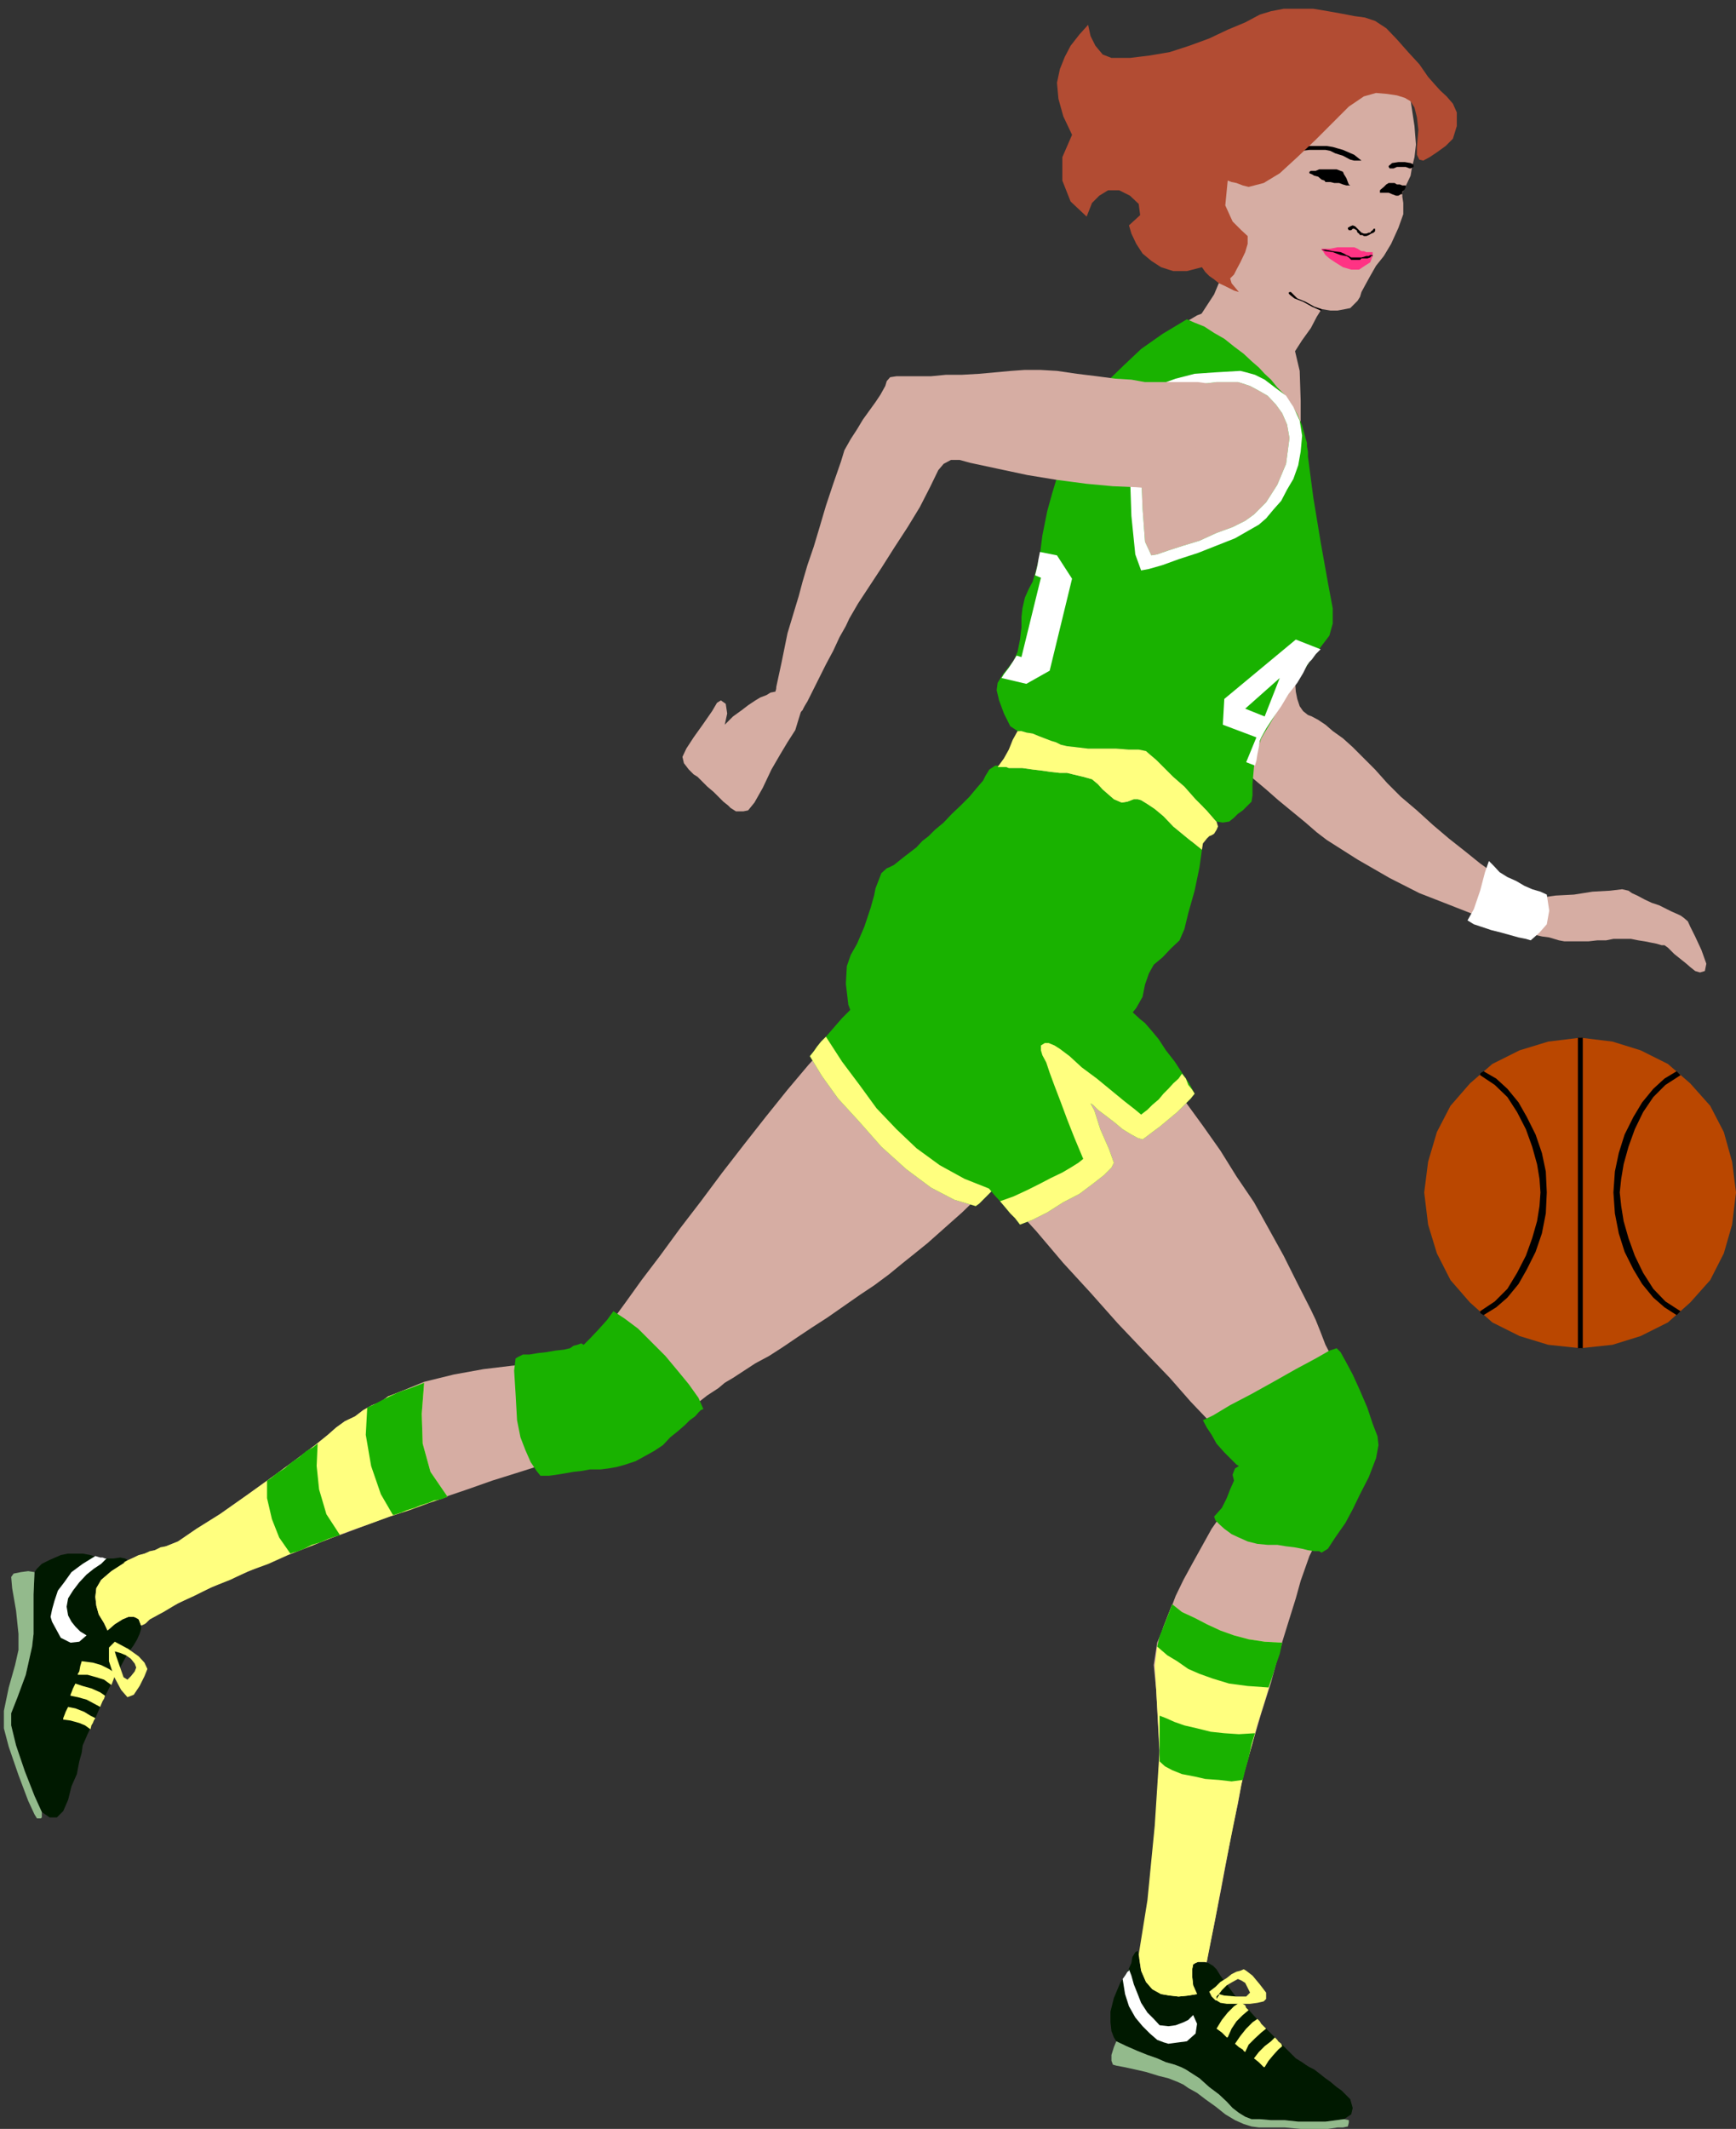 <?xml version="1.0" encoding="UTF-8" standalone="no"?>
<svg
   xmlns:ooo="http://xml.openoffice.org/svg/export"
   xmlns:dc="http://purl.org/dc/elements/1.1/"
   xmlns:cc="http://creativecommons.org/ns#"
   xmlns:rdf="http://www.w3.org/1999/02/22-rdf-syntax-ns#"
   xmlns:svg="http://www.w3.org/2000/svg"
   xmlns="http://www.w3.org/2000/svg"
   xmlns:sodipodi="http://sodipodi.sourceforge.net/DTD/sodipodi-0.dtd"
   xmlns:inkscape="http://www.inkscape.org/namespaces/inkscape"
   version="1.2"
   width="35.69mm"
   height="43.74mm"
   viewBox="0 0 3569 4374"
   preserveAspectRatio="xMidYMid"
   xml:space="preserve"
   id="svg219"
   sodipodi:docname="bsktbpl1.svg"
   style="fill-rule:evenodd;stroke-width:28.222;stroke-linejoin:round"
   inkscape:version="0.92.5 (2060ec1f9f, 2020-04-08)"><rect x="0" y="0" width="3569" height="4374" fill="#333333" stroke="none"/><sodipodi:namedview
   pagecolor="#ffffff"
   bordercolor="#666666"
   borderopacity="1"
   objecttolerance="10"
   gridtolerance="10"
   guidetolerance="10"
   inkscape:pageopacity="0"
   inkscape:pageshadow="2"
   inkscape:window-width="664"
   inkscape:window-height="487"
   id="namedview221"
   showgrid="false"
   inkscape:zoom="0.2102413"
   inkscape:cx="67.464568"
   inkscape:cy="82.658266"
   inkscape:window-x="0"
   inkscape:window-y="0"
   inkscape:window-maximized="0"
   inkscape:current-layer="svg219" />
 <defs
   class="ClipPathGroup"
   id="defs8">
  <clipPath
   id="presentation_clip_path"
   clipPathUnits="userSpaceOnUse">
   <rect
   x="0"
   y="0"
   width="21000"
   height="29700"
   id="rect2" />
  </clipPath>
  <clipPath
   id="presentation_clip_path_shrink"
   clipPathUnits="userSpaceOnUse">
   <rect
   x="21"
   y="29"
   width="20958"
   height="29641"
   id="rect5" />
  </clipPath>
 </defs>
 <defs
   class="TextShapeIndex"
   id="defs12">
  <g
   ooo:slide="id1"
   ooo:id-list="id3"
   id="g10" />
 </defs>
 <defs
   class="EmbeddedBulletChars"
   id="defs44">
  <g
   id="bullet-char-template-57356"
   transform="matrix(4.8828125e-4,0,0,-4.8828125e-4,0,0)">
   <path
   d="M 580,1141 1163,571 580,0 -4,571 Z"
   id="path14"
   inkscape:connector-curvature="0" />
  </g>
  <g
   id="bullet-char-template-57354"
   transform="matrix(4.8828125e-4,0,0,-4.8828125e-4,0,0)">
   <path
   d="M 8,1128 H 1137 V 0 H 8 Z"
   id="path17"
   inkscape:connector-curvature="0" />
  </g>
  <g
   id="bullet-char-template-10146"
   transform="matrix(4.8828125e-4,0,0,-4.8828125e-4,0,0)">
   <path
   d="M 174,0 602,739 174,1481 1456,739 Z M 1358,739 309,1346 659,739 Z"
   id="path20"
   inkscape:connector-curvature="0" />
  </g>
  <g
   id="bullet-char-template-10132"
   transform="matrix(4.8828125e-4,0,0,-4.8828125e-4,0,0)">
   <path
   d="M 2015,739 1276,0 H 717 l 543,543 H 174 v 393 h 1086 l -543,545 h 557 z"
   id="path23"
   inkscape:connector-curvature="0" />
  </g>
  <g
   id="bullet-char-template-10007"
   transform="matrix(4.8828125e-4,0,0,-4.8828125e-4,0,0)">
   <path
   d="m 0,-2 c -7,16 -16,29 -25,39 l 381,530 c -94,256 -141,385 -141,387 0,25 13,38 40,38 9,0 21,-2 34,-5 21,4 42,12 65,25 l 27,-13 111,-251 280,301 64,-25 24,25 c 21,-10 41,-24 62,-43 C 886,937 835,863 770,784 769,783 710,716 594,584 L 774,223 c 0,-27 -21,-55 -63,-84 l 16,-20 C 717,90 699,76 672,76 641,76 570,178 457,381 L 164,-76 c -22,-34 -53,-51 -92,-51 -42,0 -63,17 -64,51 -7,9 -10,24 -10,44 0,9 1,19 2,30 z"
   id="path26"
   inkscape:connector-curvature="0" />
  </g>
  <g
   id="bullet-char-template-10004"
   transform="matrix(4.8828125e-4,0,0,-4.8828125e-4,0,0)">
   <path
   d="M 285,-33 C 182,-33 111,30 74,156 52,228 41,333 41,471 c 0,78 14,145 41,201 34,71 87,106 158,106 53,0 88,-31 106,-94 l 23,-176 c 8,-64 28,-97 59,-98 l 735,706 c 11,11 33,17 66,17 42,0 63,-15 63,-46 V 965 c 0,-36 -10,-64 -30,-84 L 442,47 C 390,-6 338,-33 285,-33 Z"
   id="path29"
   inkscape:connector-curvature="0" />
  </g>
  <g
   id="bullet-char-template-9679"
   transform="matrix(4.8828125e-4,0,0,-4.8828125e-4,0,0)">
   <path
   d="M 813,0 C 632,0 489,54 383,161 276,268 223,411 223,592 c 0,181 53,324 160,431 106,107 249,161 430,161 179,0 323,-54 432,-161 108,-107 162,-251 162,-431 0,-180 -54,-324 -162,-431 C 1136,54 992,0 813,0 Z"
   id="path32"
   inkscape:connector-curvature="0" />
  </g>
  <g
   id="bullet-char-template-8226"
   transform="matrix(4.8828125e-4,0,0,-4.8828125e-4,0,0)">
   <path
   d="m 346,457 c -73,0 -137,26 -191,78 -54,51 -81,114 -81,188 0,73 27,136 81,188 54,52 118,78 191,78 73,0 134,-26 185,-79 51,-51 77,-114 77,-187 0,-75 -25,-137 -76,-188 -50,-52 -112,-78 -186,-78 z"
   id="path35"
   inkscape:connector-curvature="0" />
  </g>
  <g
   id="bullet-char-template-8211"
   transform="matrix(4.8828125e-4,0,0,-4.8828125e-4,0,0)">
   <path
   d="M -4,459 H 1135 V 606 H -4 Z"
   id="path38"
   inkscape:connector-curvature="0" />
  </g>
  <g
   id="bullet-char-template-61548"
   transform="matrix(4.8828125e-4,0,0,-4.8828125e-4,0,0)">
   <path
   d="m 173,740 c 0,163 58,303 173,419 116,115 255,173 419,173 163,0 302,-58 418,-173 116,-116 174,-256 174,-419 0,-163 -58,-303 -174,-418 C 1067,206 928,148 765,148 601,148 462,206 346,322 231,437 173,577 173,740 Z"
   id="path41"
   inkscape:connector-curvature="0" />
  </g>
 </defs>
 <g
   id="g49"
   transform="translate(-8715,-12663)">
  <g
   id="id2"
   class="Master_Slide">
   <g
   id="bg-id2"
   class="Background" />
   <g
   id="bo-id2"
   class="BackgroundObjects" />
  </g>
 </g>
 <g
   class="SlideGroup"
   id="g217"
   transform="translate(-8715,-12663)">
  <g
   id="g215">
   <g
   id="container-id1">
    <g
   id="id1"
   class="Slide"
   clip-path="url(#presentation_clip_path)">
     <g
   class="Page"
   id="g211">
      <g
   class="Graphic"
   id="g209">
       <g
   id="id3">
        <rect
   class="BoundingBox"
   x="8715"
   y="12663"
   width="3569"
   height="4374"
   id="rect51"
   style="fill:none;stroke:none" />
        <defs
   id="defs56">
         <clipPath
   id="clip_path_1"
   clipPathUnits="userSpaceOnUse">
          <path
   d="m 8715,12663 h 3568 v 4373 H 8715 Z"
   id="path53"
   inkscape:connector-curvature="0" />
         </clipPath>
        </defs>
        <g
   clip-path="url(#clip_path_1)"
   id="g206">
         <path
   d="m 11964,15433 66,-7 58,-18 56,-28 46,-41 41,-46 28,-55 17,-59 8,-66 -8,-63 -17,-61 -28,-54 -41,-46 -46,-40 -56,-28 -58,-18 -66,-8 -66,8 -59,18 -56,28 -46,40 -40,46 -28,54 -18,61 -8,63 8,66 18,59 28,55 40,46 46,41 56,28 59,18 z"
   id="path58"
   inkscape:connector-curvature="0"
   style="fill:#ba4700;stroke:none" />
         <path
   d="m 11969,15433 v -638 h -10 v 638 z"
   id="path60"
   inkscape:connector-curvature="0"
   style="fill:#000000;stroke:none" />
         <path
   d="m 12045,15113 3,28 5,31 10,35 13,36 17,35 21,33 25,26 31,20 v 0 l -3,3 -2,2 -3,3 -25,-16 -23,-20 -23,-28 -18,-30 -18,-36 -12,-38 -8,-41 -3,-43 3,-43 8,-38 12,-38 18,-36 18,-30 23,-28 23,-21 25,-15 3,3 2,2 3,3 v 0 l -31,20 -25,25 -21,31 -17,35 -13,36 -10,36 -5,30 z"
   id="path62"
   inkscape:connector-curvature="0"
   style="fill:#000000;stroke:none" />
         <path
   d="m 11882,15113 -2,28 -5,31 -10,35 -13,36 -18,35 -20,33 -26,26 -30,20 v 0 3 l 2,2 5,3 26,-16 23,-20 23,-28 17,-30 18,-36 13,-38 8,-41 2,-43 -2,-43 -8,-38 -13,-38 -18,-36 -17,-30 -23,-28 -23,-21 -26,-15 -5,3 -2,2 v 3 0 l 30,20 26,25 20,31 18,35 13,36 10,36 5,30 z"
   id="path64"
   inkscape:connector-curvature="0"
   style="fill:#000000;stroke:none" />
         <path
   d="m 11443,14389 -21,-16 -23,-20 -28,-23 -28,-23 -25,-22 -25,-21 -21,-18 -12,-7 -18,-10 -13,-13 -8,-15 -5,-18 -7,-41 -18,-66 -20,-69 -13,-50 -15,-74 -18,-125 -20,-117 -11,-66 -2,-61 18,-45 30,-31 43,-15 h 46 l 43,15 36,36 23,51 7,55 3,59 2,66 8,74 13,89 7,96 5,79 3,41 3,15 5,15 7,10 10,8 8,3 13,7 15,10 15,13 21,15 20,18 23,23 23,23 25,28 28,28 33,28 33,30 33,28 33,26 31,25 28,20 20,16 20,15 18,13 13,10 5,5 5,7 3,5 v 8 13 l -3,13 -8,7 -12,5 -5,3 h -5 l -8,-3 -5,-2 -13,-5 -30,-11 -38,-15 -51,-20 -59,-23 -61,-31 -66,-38 z"
   id="path66"
   inkscape:connector-curvature="0"
   style="fill:#d6ada3;stroke:none" />
         <path
   d="m 11844,14574 13,-5 8,-10 2,-10 v -13 l -5,-13 -8,-7 -12,-5 h -13 l -13,5 -7,10 -3,10 v 13 l 5,13 8,7 13,5 z"
   id="path68"
   inkscape:connector-curvature="0"
   style="fill:#d6ada3;stroke:none" />
         <path
   d="m 11206,13596 13,-5 8,-11 2,-10 v -12 l -5,-13 -8,-8 -12,-5 h -13 l -13,5 -7,10 -3,11 v 12 l 5,13 8,8 12,5 z"
   id="path70"
   inkscape:connector-curvature="0"
   style="fill:#d6ada3;stroke:none" />
         <path
   d="m 11829,14574 -13,-5 -7,-7 -5,-13 v -13 l 5,-13 7,-7 10,-5 h 13 13 l 25,-3 36,-5 38,-2 38,-6 36,-2 25,-3 13,3 7,5 11,5 15,8 15,7 15,5 16,8 10,5 7,3 11,5 7,5 8,7 5,11 10,20 13,28 10,28 -3,15 -10,3 -10,-3 -10,-8 -8,-7 -10,-8 -15,-12 -13,-13 -7,-5 h -6 l -10,-3 -10,-2 -15,-3 -13,-2 -15,-3 h -13 -10 -13 l -15,3 h -18 l -18,2 h -20 -15 -15 l -11,-2 -10,-3 -10,-3 -15,-2 -13,-3 -15,-5 -10,-2 -10,-3 z"
   id="path72"
   inkscape:connector-curvature="0"
   style="fill:#d6ada3;stroke:none" />
         <path
   d="m 11870,14546 v -12 l -5,-11 -11,-7 -12,-5 h -13 l -10,5 -8,10 -5,10 v 13 l 5,13 8,7 13,5 h 12 l 10,-7 11,-8 z"
   id="path74"
   inkscape:connector-curvature="0"
   style="fill:#d6ada3;stroke:none" />
         <path
   d="m 11776,14432 -8,23 -10,38 -13,38 -13,23 13,8 15,5 21,7 20,5 18,5 18,5 15,3 10,3 18,-16 15,-17 5,-28 -5,-33 -13,-6 -17,-5 -16,-7 -17,-10 -18,-8 -16,-10 -12,-13 z"
   id="path76"
   inkscape:connector-curvature="0"
   style="fill:#ffffff;stroke:none" />
         <path
   d="m 10896,14648 -41,-33 -48,-15 h -53 l -56,12 -56,23 -56,28 -51,33 -43,36 -36,33 -38,41 -41,45 -43,51 -45,56 -44,56 -45,58 -44,59 -43,56 -41,56 -38,50 -33,46 -30,41 -26,33 -20,25 -15,16 -16,2 -30,3 -43,5 -54,5 -58,7 -61,11 -61,15 -56,23 -18,7 -15,11 -18,7 -18,10 -17,13 -21,10 -18,13 -17,15 -26,21 -40,30 -49,36 -53,38 -54,38 -48,30 -38,26 -25,10 -28,10 -31,10 -28,13 -25,15 -26,13 -17,15 -16,13 -7,10 -5,23 -3,33 5,28 8,20 7,3 h 13 l 15,-5 21,-5 20,-11 20,-10 23,-12 21,-13 45,-26 49,-25 56,-25 61,-26 63,-28 64,-25 66,-23 66,-25 63,-23 61,-21 59,-20 51,-18 48,-15 41,-13 30,-7 23,-8 23,3 h 25 26 l 25,-3 23,-3 23,-7 18,-8 18,-10 15,-13 13,-12 15,-16 18,-15 17,-15 18,-15 23,-18 23,-15 13,-11 17,-10 23,-15 23,-15 28,-15 28,-18 31,-21 30,-20 31,-20 33,-23 33,-23 30,-20 31,-23 28,-23 25,-20 26,-21 71,-63 61,-59 48,-56 43,-50 33,-46 26,-43 17,-39 13,-35 5,-33 3,-28 -3,-26 -5,-22 -7,-21 -8,-20 -13,-15 z"
   id="path78"
   inkscape:connector-curvature="0"
   style="fill:#d6ada3;stroke:none" />
         <path
   d="m 10705,14798 11,8 10,2 h 12 l 11,-8 7,-10 5,-10 -2,-13 -5,-10 -10,-7 -13,-5 -13,2 -10,5 -8,10 -2,13 v 13 z"
   id="path80"
   inkscape:connector-curvature="0"
   style="fill:#d6ada3;stroke:none" />
         <path
   d="m 8923,15980 11,7 10,3 h 12 l 11,-8 7,-10 5,-10 -2,-13 -5,-12 -10,-8 -13,-3 -13,3 -10,5 -8,10 -2,13 v 13 z"
   id="path82"
   inkscape:connector-curvature="0"
   style="fill:#d6ada3;stroke:none" />
         <path
   d="m 9976,15357 -13,18 -18,20 -17,18 -13,13 -5,-3 -8,3 -8,2 -7,5 -13,3 -18,2 -17,3 -18,2 -18,3 h -13 l -10,5 -5,3 -3,25 3,48 3,54 7,35 10,26 11,25 12,18 8,10 h 7 11 l 15,-2 18,-3 17,-3 18,-2 16,-3 h 12 10 l 16,-2 17,-3 18,-5 21,-7 20,-11 18,-10 18,-12 15,-16 15,-12 15,-13 10,-10 11,-8 7,-8 5,-5 5,-2 -10,-23 -20,-28 -23,-28 -25,-30 -28,-28 -28,-28 -28,-21 z"
   id="path84"
   inkscape:connector-curvature="0"
   style="fill:#19b200;stroke:none" />
         <path
   d="m 10413,14793 -10,10 -8,10 -7,10 -8,10 25,41 33,46 44,48 45,51 51,46 51,38 48,25 44,13 7,-5 8,-8 10,-10 10,-10 28,-25 31,-31 30,-33 31,-36 28,-40 25,-38 18,-44 10,-40 3,-51 -8,-48 -18,-46 -23,-38 -35,-28 -41,-21 -46,-7 -56,7 -50,16 -46,18 -43,20 -39,20 -38,28 -35,28 -36,36 z"
   id="path86"
   inkscape:connector-curvature="0"
   style="fill:#19b200;stroke:none" />
         <path
   d="m 10756,15108 -10,10 -10,10 -8,8 -7,5 -44,-13 -48,-25 -51,-38 -51,-46 -45,-51 -44,-48 -33,-46 -25,-41 8,-10 7,-10 8,-10 10,-10 33,51 36,48 35,48 41,43 41,39 48,35 51,28 z"
   id="path88"
   inkscape:connector-curvature="0"
   style="fill:#ffff7f;stroke:none" />
         <path
   d="m 9023,15919 -5,-5 -8,-5 -13,-3 -15,-5 -18,-3 h -18 l -15,-2 h -15 l -13,-3 -13,-2 -15,-3 -13,-2 -12,-3 h -13 l -8,3 -7,2 -10,15 -11,23 -7,31 v 30 38 l -5,49 -13,58 -23,64 -5,12 v 11 l 3,10 2,10 10,23 13,35 15,41 10,28 8,15 10,5 10,-2 8,-8 5,-15 3,-20 v -28 l -5,-36 25,-41 28,-53 30,-56 31,-58 28,-54 23,-45 15,-33 z"
   id="path90"
   inkscape:connector-curvature="0"
   style="fill:#d6ada3;stroke:none" />
         <path
   d="m 8916,15970 7,10 11,7 12,5 13,-2 10,-8 8,-10 2,-13 -2,-12 -5,-10 -10,-8 -13,-3 -13,3 -10,5 -8,10 -5,13 z"
   id="path92"
   inkscape:connector-curvature="0"
   style="fill:#d6ada3;stroke:none" />
         <path
   d="m 8972,15873 5,-5 -5,-3 -10,-2 -13,2 h -10 -10 l -13,-2 -15,-5 -16,-3 h -15 -15 l -15,3 -23,10 -16,8 -10,10 -5,7 -2,46 v 43 38 l -3,26 -13,58 -17,46 -13,33 v 25 l 10,41 18,53 20,51 15,33 16,11 h 15 l 13,-13 10,-23 7,-28 11,-25 5,-26 5,-18 2,-15 10,-23 16,-33 15,-35 18,-36 18,-33 15,-28 13,-18 7,-12 5,-11 3,-10 v -7 l -3,-8 -2,-5 -5,-3 -5,-2 h -11 l -12,5 -16,10 -15,13 -7,-15 -11,-18 -5,-18 -2,-18 2,-18 10,-17 21,-18 z"
   id="path94"
   inkscape:connector-curvature="0"
   style="fill:#001900;stroke:none" />
         <path
   d="m 8801,16386 -15,-33 -20,-51 -18,-53 -10,-41 v -25 l 13,-33 17,-46 13,-58 3,-26 v -38 -43 l 2,-46 -13,-2 -15,2 -15,3 -5,7 2,23 8,46 5,48 v 33 l -7,31 -13,46 -10,48 v 36 l 10,38 20,58 20,53 13,28 5,8 h 8 l 2,-2 z"
   id="path96"
   inkscape:connector-curvature="0"
   style="fill:#93ba8c;stroke:none" />
         <path
   d="m 8934,15865 -11,11 -15,10 -15,12 -15,16 -13,17 -10,16 -3,17 3,18 7,13 8,10 10,10 13,8 -15,13 -18,2 -20,-10 -18,-33 -3,-10 3,-15 5,-18 7,-21 13,-17 15,-21 23,-17 26,-16 10,3 h 5 l 5,2 z"
   id="path98"
   inkscape:connector-curvature="0"
   style="fill:#ffffff;stroke:none" />
         <path
   d="m 8951,16036 28,15 21,15 12,13 6,13 -6,15 -10,20 -12,18 -13,5 -13,-15 -15,-28 -10,-31 v -20 h 2 5 3 2 l 3,10 8,23 7,20 8,5 7,-7 8,-10 3,-8 -3,-8 -8,-10 -10,-7 -12,-5 -11,-3 h -5 -5 -2 v 0 0 -3 -5 l 5,-5 z"
   id="path100"
   inkscape:connector-curvature="0"
   style="fill:#ffff7f;stroke:none" />
         <path
   d="m 8954,16102 -15,-10 -16,-8 -17,-5 -23,-3 -3,10 -2,11 -3,5 v 2 h 20 l 18,5 16,5 15,11 2,-5 3,-8 2,-5 z"
   id="path102"
   inkscape:connector-curvature="0"
   style="fill:#ffff7f;stroke:none" />
         <path
   d="m 8931,16147 -10,-7 -18,-8 -18,-5 -15,-5 -5,10 -3,8 -2,5 v 2 l 15,3 18,5 15,8 13,7 2,-5 3,-7 3,-5 z"
   id="path104"
   inkscape:connector-curvature="0"
   style="fill:#ffff7f;stroke:none" />
         <path
   d="m 8911,16193 -10,-5 -13,-8 -18,-7 -15,-3 -5,10 -3,8 -2,5 v 3 l 15,2 18,5 12,5 11,8 2,-8 3,-5 2,-5 z"
   id="path106"
   inkscape:connector-curvature="0"
   style="fill:#ffff7f;stroke:none" />
         <path
   d="m 8972,15873 -28,18 -21,18 -10,17 -2,18 2,18 5,18 11,18 7,15 15,-13 16,-10 12,-5 h 11 l 5,2 5,3 2,5 3,8 7,-3 3,-2 3,-3 5,-5 28,-15 30,-18 33,-15 36,-18 38,-15 38,-18 41,-15 40,-18 41,-16 43,-17 41,-16 43,-15 41,-15 40,-13 41,-15 38,-13 -35,-51 -16,-58 -2,-61 5,-64 -15,6 -13,5 -15,5 -13,5 -18,7 -15,11 -18,7 -18,10 -17,13 -21,10 -18,13 -17,15 -26,21 -40,30 -49,36 -53,38 -54,38 -48,30 -38,26 -25,10 -11,2 -12,6 -10,2 -11,5 -12,3 -10,5 -11,5 -10,5 z"
   id="path108"
   inkscape:connector-curvature="0"
   style="fill:#ffff7f;stroke:none" />
         <path
   d="m 9523,15776 16,-5 12,-5 16,-5 12,-5 16,-5 12,-5 16,-3 12,-5 -35,-51 -16,-58 -2,-61 5,-64 -15,6 -13,5 -15,5 -13,5 -15,7 -16,8 -15,8 -15,7 -3,56 11,64 20,58 z"
   id="path110"
   inkscape:connector-curvature="0"
   style="fill:#19b200;stroke:none" />
         <path
   d="m 9368,15629 -2,46 5,48 15,51 28,43 -10,3 -15,5 -16,7 -17,5 -16,8 -12,5 -11,3 -5,2 -23,-33 -15,-38 -10,-43 v -36 l 8,-5 12,-10 16,-10 15,-13 15,-10 15,-13 13,-7 z"
   id="path112"
   inkscape:connector-curvature="0"
   style="fill:#19b200;stroke:none" />
         <path
   d="m 11221,13087 -15,-38 -7,-45 v -51 l 5,-51 10,-51 18,-46 22,-38 28,-30 33,-21 36,-15 38,-10 h 41 l 38,5 38,13 36,25 30,33 26,46 17,56 8,53 3,38 -3,26 -5,20 -3,18 -7,15 -5,10 -5,10 v 8 l 2,13 v 23 l -10,28 -15,33 -15,25 -16,20 -12,21 -11,20 -7,13 -3,10 -5,8 -7,7 -8,8 -10,2 -16,3 h -15 l -18,-3 -10,16 -12,23 -18,25 -18,28 -23,28 -20,23 -21,20 -20,10 -20,5 -21,3 -20,-3 -18,-5 -18,-7 -12,-11 -10,-15 -8,-18 -3,-38 8,-38 13,-30 15,-23 15,-23 13,-31 8,-30 5,-26 v -22 l -3,-26 -5,-25 z"
   id="path114"
   inkscape:connector-curvature="0"
   style="fill:#d6ada3;stroke:none" />
         <path
   d="m 11387,12833 h 12 l 11,-7 7,-8 3,-13 v -12 l -5,-11 -11,-7 -12,-5 h -13 l -10,5 -8,10 -5,13 3,12 5,11 10,7 z"
   id="path116"
   inkscape:connector-curvature="0"
   style="fill:#d6ada3;stroke:none" />
         <path
   d="m 11277,13400 13,-2 13,-6 7,-10 3,-10 v -13 l -5,-12 -10,-8 -13,-2 h -13 l -10,5 -8,10 -5,12 v 13 l 8,10 10,8 z"
   id="path118"
   inkscape:connector-curvature="0"
   style="fill:#d6ada3;stroke:none" />
         <path
   d="m 11432,13176 v 0 l 3,3 3,5 2,3 8,7 12,8 16,10 17,5 h 16 l 12,-8 11,-7 5,-13 v -2 -3 -3 h -3 -2 -3 -5 l -5,-2 h -5 l -8,-5 -7,-3 h -11 -10 -13 l -15,3 h -15 -3 v 0 0 z"
   id="path120"
   inkscape:connector-curvature="0"
   style="fill:#ff3384;stroke:none" />
         <path
   d="m 11486,13131 5,-3 5,-2 5,2 3,3 5,5 5,5 5,2 h 5 l 5,-2 h 3 v 0 l 2,-3 3,-2 2,-3 h 3 v 5 l -3,3 -5,2 -5,3 -5,2 h -5 l -3,-2 h -5 l -2,-3 -3,-2 -2,-5 -5,-3 h -3 l -3,3 h -5 l -2,-3 z"
   id="path122"
   inkscape:connector-curvature="0"
   style="fill:#000000;stroke:none" />
         <path
   d="m 11537,13189 v 0 h -3 v 0 l -2,3 -6,2 h -7 -5 l -3,3 h -2 -3 -5 -2 -6 l -5,-5 -5,-3 h -2 l -10,-2 -16,-6 -15,-2 -8,-3 h 8 l 15,3 16,2 7,3 5,3 5,2 5,3 h 6 7 8 l 10,-3 h 5 l 3,-2 h 2 3 z"
   id="path124"
   inkscape:connector-curvature="0"
   style="fill:#000000;stroke:none" />
         <path
   d="m 11432,13298 -15,-5 -18,-10 -17,-7 -8,-8 -5,-5 h -3 l -2,2 2,3 10,8 18,7 18,10 18,8 h 2 v 0 z"
   id="path126"
   inkscape:connector-curvature="0"
   style="fill:#000000;stroke:none" />
         <path
   d="m 11554,13052 6,-5 5,-5 5,-3 h 5 2 5 l 5,3 h 6 l 5,2 h 5 v 0 h 2 v 3 l -2,5 -5,5 v 2 3 h -3 l -5,3 h -5 l -8,-3 -7,-3 h -8 -8 -2 v 0 -5 z"
   id="path128"
   inkscape:connector-curvature="0"
   style="fill:#000000;stroke:none" />
         <path
   d="m 11514,12993 h -5 -3 -5 -2 l -8,-2 -15,-8 -16,-5 -10,-5 -10,-2 h -15 -18 l -18,2 h -2 l -3,-2 3,-3 7,-3 13,-2 h 15 13 8 l 12,2 21,6 23,10 z"
   id="path130"
   inkscape:connector-curvature="0"
   style="fill:#000000;stroke:none" />
         <path
   d="m 11577,12998 13,-2 h 13 l 12,2 6,3 v 3 2 l -6,3 h -2 l -8,-3 h -7 -11 l -7,3 h -8 l -2,-3 v -2 z"
   id="path132"
   inkscape:connector-curvature="0"
   style="fill:#000000;stroke:none" />
         <path
   d="m 11488,13042 -2,-5 -3,-8 -5,-8 -2,-5 -5,-2 -8,-3 h -10 -8 -7 -11 l -7,3 h -8 -2 l -3,2 v 3 l 5,2 5,3 8,2 7,6 6,2 2,3 h 3 2 5 l 8,2 h 10 l 8,3 7,2 h 3 5 v 0 z"
   id="path134"
   inkscape:connector-curvature="0"
   style="fill:#000000;stroke:none" />
         <path
   d="m 11239,13034 8,3 10,2 13,5 12,3 31,-8 33,-20 36,-33 38,-36 35,-35 33,-33 31,-21 25,-7 23,2 20,3 16,5 12,7 8,13 5,20 3,26 -3,35 v 16 l 5,10 8,2 13,-7 15,-10 18,-13 15,-15 8,-26 v -28 l -8,-18 -13,-15 -13,-12 -10,-11 -15,-17 -18,-26 -23,-25 -23,-26 -22,-23 -23,-15 -21,-7 -22,-3 -26,-5 -28,-5 -30,-5 h -31 -30 l -26,5 -23,7 -30,16 -36,15 -38,18 -41,15 -40,13 -41,7 -41,5 h -38 l -18,-7 -15,-18 -10,-20 -5,-23 -18,20 -18,23 -12,23 -10,25 -6,28 3,33 10,36 18,38 -20,46 v 48 l 17,43 33,31 11,-28 15,-15 18,-11 h 23 l 22,11 18,17 3,23 -23,21 5,17 10,21 13,20 18,15 20,13 25,8 h 28 l 31,-8 7,10 8,8 10,7 10,8 11,5 10,5 10,5 10,3 -15,-18 -3,-10 8,-8 5,-10 8,-15 10,-21 5,-17 v -16 l -13,-12 -18,-18 -15,-33 z"
   id="path136"
   inkscape:connector-curvature="0"
   style="fill:#b24c33;stroke:none" />
         <path
   d="m 11387,12833 h 12 l 11,-7 7,-8 3,-13 v -12 l -5,-11 -11,-7 -12,-5 h -13 l -10,5 -8,10 -5,13 3,12 5,11 10,7 z"
   id="path138"
   inkscape:connector-curvature="0"
   style="fill:#b24c33;stroke:none" />
         <path
   d="m 11318,13296 -41,-10 -48,5 -53,20 -56,33 -56,46 -54,56 -48,68 -43,79 -28,74 -20,84 -16,89 -12,89 -10,84 -8,73 -8,59 -10,38 -23,38 -35,46 -41,45 -46,49 -46,48 -40,46 -33,43 -23,36 -23,61 -13,58 -2,58 10,51 20,49 31,43 40,35 51,31 31,13 33,7 33,8 35,2 h 31 l 28,-5 20,-5 15,-10 13,-18 21,-25 22,-31 26,-35 28,-36 23,-33 20,-30 15,-21 13,-20 15,-25 18,-31 18,-33 18,-36 15,-35 13,-36 10,-33 10,-40 13,-41 15,-43 15,-46 18,-43 20,-41 18,-41 20,-35 16,-31 7,-25 5,-20 5,-8 18,-8 21,-12 17,-13 18,-13 15,-12 16,-16 7,-12 5,-13 -2,-36 -15,-48 -18,-61 -10,-74 v -45 l 2,-59 5,-63 v -67 l -2,-61 -13,-55 -20,-46 z"
   id="path140"
   inkscape:connector-curvature="0"
   style="fill:#d6ada3;stroke:none" />
         <path
   d="m 11186,13593 13,3 10,-3 10,-5 8,-10 2,-13 -2,-12 -6,-11 -10,-7 -12,-3 -13,3 -10,5 -8,10 -2,13 2,12 8,11 z"
   id="path142"
   inkscape:connector-curvature="0"
   style="fill:#d6ada3;stroke:none" />
         <path
   d="m 11267,13398 13,2 13,-2 10,-6 7,-10 3,-12 -3,-13 -5,-10 -10,-8 -13,-2 -12,2 -10,5 -8,10 -3,13 3,13 5,10 z"
   id="path144"
   inkscape:connector-curvature="0"
   style="fill:#d6ada3;stroke:none" />
         <path
   d="m 10716,14806 12,2 13,-2 10,-6 8,-10 2,-12 -2,-13 -8,-10 -10,-8 -13,-2 -10,2 -10,8 -8,10 -2,13 2,10 5,10 z"
   id="path146"
   inkscape:connector-curvature="0"
   style="fill:#d6ada3;stroke:none" />
         <path
   d="m 10789,14241 -12,-5 h -16 l -12,8 -8,13 -5,10 -13,15 -15,18 -18,18 -18,17 -17,18 -18,15 -13,13 -13,10 -12,13 -13,10 -13,10 -10,8 -10,8 -10,5 -5,2 -11,10 -5,13 -7,18 -3,15 -7,25 -13,39 -15,35 -13,23 -8,23 -2,36 5,43 15,40 20,36 26,36 25,35 31,31 35,25 38,23 46,13 51,5 h 20 21 l 20,-3 20,-5 21,-5 18,-8 15,-10 13,-12 15,-21 18,-25 25,-28 23,-28 25,-31 21,-25 17,-20 13,-16 13,-23 5,-25 8,-23 10,-18 18,-15 17,-18 18,-17 10,-23 8,-33 13,-46 10,-48 5,-36 -31,-25 -28,-23 -20,-21 -18,-15 -15,-10 -13,-8 -7,-2 h -8 l -13,5 -12,2 -16,-7 -23,-20 -10,-11 -12,-10 -18,-5 -21,-5 -12,-3 h -15 l -18,-2 -21,-3 -17,-2 -21,-3 h -15 z"
   id="path148"
   inkscape:connector-curvature="0"
   style="fill:#19b200;stroke:none" />
         <path
   d="m 10766,14239 h 5 8 5 l 5,2 h 13 15 l 21,3 17,2 21,3 18,2 h 15 l 12,3 21,5 18,5 12,10 10,11 23,20 16,7 12,-2 13,-5 h 8 l 7,2 13,8 15,10 18,15 20,21 28,23 31,25 2,-13 8,-10 5,-5 5,-2 5,-3 5,-8 3,-7 -3,-10 -20,-23 -23,-23 -23,-26 -23,-20 -20,-20 -15,-15 -13,-11 -8,-7 -15,-3 h -20 l -26,-2 h -30 -28 l -25,-3 -18,-2 -13,-3 -10,-5 -10,-3 -13,-5 -13,-5 -12,-5 -13,-2 -10,-3 h -8 l -10,18 -8,20 -10,18 z"
   id="path150"
   inkscape:connector-curvature="0"
   style="fill:#ffff7f;stroke:none" />
         <path
   d="m 11366,13563 -7,53 -18,43 -23,36 -25,25 -18,13 -26,13 -33,12 -35,16 -33,10 -31,10 -23,8 -12,2 -13,-28 -5,-68 -3,-77 v -53 l 3,-36 10,-30 18,-23 23,-15 28,-13 33,-8 40,-5 h 44 l 10,3 15,5 15,8 21,12 17,18 13,18 10,23 5,28 h 33 l -7,-26 -10,-23 -13,-22 -13,-18 -15,-15 -13,-16 -13,-12 -12,-13 -15,-13 -16,-15 -20,-15 -20,-16 -21,-12 -20,-13 -20,-8 -16,-7 -50,30 -44,31 -35,33 -31,30 -25,33 -23,36 -20,41 -21,40 -15,41 -13,43 -10,36 -5,25 -5,25 -5,39 -8,33 -7,23 -8,15 -8,18 -5,22 -2,18 v 21 l -3,25 -5,25 -8,18 -10,13 -12,15 -11,18 -2,15 5,21 10,27 13,26 15,10 h 8 l 10,3 13,2 12,5 13,5 13,5 10,3 10,5 13,3 18,2 25,3 h 28 30 l 26,2 h 20 l 15,3 8,7 13,11 15,15 20,20 23,20 23,26 23,23 20,23 13,2 13,-2 10,-8 8,-8 10,-7 10,-10 8,-8 2,-13 v -23 l 3,-35 7,-36 8,-23 7,-12 11,-18 15,-26 18,-28 17,-28 16,-22 15,-23 10,-13 15,-20 16,-21 7,-25 v -31 l -10,-53 -15,-84 -15,-91 -11,-84 v -10 l -2,-11 v -7 l -3,-10 z"
   id="path152"
   inkscape:connector-curvature="0"
   style="fill:#19b200;stroke:none" />
         <path
   d="m 11392,13558 -3,33 -5,28 -10,28 -13,22 -12,23 -16,18 -15,18 -15,13 -21,12 -28,16 -38,15 -38,15 -40,13 -33,12 -28,8 -16,3 -12,-33 -8,-79 -3,-87 v -61 l 5,-40 11,-33 20,-28 25,-21 33,-12 39,-10 43,-3 51,-3 12,3 18,5 20,10 21,16 23,17 15,23 13,28 5,31 -26,5 -5,-28 -10,-23 -13,-18 -17,-18 -21,-12 -15,-8 -15,-5 -10,-3 h -44 l -40,5 -33,8 -28,13 -23,15 -18,23 -10,30 -3,36 v 53 l 3,77 5,68 13,28 12,-2 23,-8 31,-10 33,-10 35,-16 33,-12 26,-13 18,-13 25,-25 23,-36 18,-43 7,-53 z"
   id="path154"
   inkscape:connector-curvature="0"
   style="fill:#ffffff;stroke:none" />
         <path
   d="m 11275,14119 71,-63 -31,79 -40,-16 -43,-20 -3,53 69,26 -21,51 18,7 3,-10 2,-13 3,-15 2,-13 3,-7 10,-18 13,-20 18,-26 15,-25 18,-23 12,-20 8,-16 5,-7 5,-5 8,-11 10,-10 -51,-20 -147,122 z"
   id="path156"
   inkscape:connector-curvature="0"
   style="fill:#ffffff;stroke:none" />
         <path
   d="m 10774,14056 51,12 48,-27 46,-189 -31,-48 -35,-7 -3,15 -2,12 -3,13 -2,8 12,5 -40,163 -10,-3 -8,13 -8,12 -10,13 z"
   id="path158"
   inkscape:connector-curvature="0"
   style="fill:#ffffff;stroke:none" />
         <path
   d="m 11084,16834 -18,-16 -12,-28 -5,-43 7,-53 18,-99 15,-158 10,-168 -7,-134 -5,-51 7,-46 18,-43 20,-53 16,-33 18,-33 20,-36 20,-36 21,-30 17,-28 13,-18 8,-13 5,-15 v -15 l -3,-15 -2,-11 -11,-15 -20,-25 -30,-33 -41,-43 -43,-49 -51,-53 -56,-59 -56,-63 -56,-61 -56,-66 -56,-61 -51,-61 -45,-59 -38,-53 -31,-46 -23,-40 -15,-41 -8,-41 -5,-43 3,-41 10,-38 18,-35 25,-31 36,-23 20,-7 h 25 l 26,2 25,8 28,13 26,12 28,16 25,15 33,23 33,28 36,33 35,35 38,38 36,41 36,46 38,46 35,48 36,51 33,53 36,53 30,54 31,56 28,56 28,55 10,21 10,25 10,26 13,25 12,25 11,23 10,21 10,15 15,23 10,25 5,33 -2,43 -5,23 -13,23 -18,23 -20,26 -20,30 -21,36 -20,40 -18,51 -10,36 -15,48 -18,58 -18,67 -20,63 -18,61 -15,51 -8,35 -7,39 -11,50 -12,64 -13,69 -13,66 -12,58 -8,46 -8,28 -5,15 -2,15 -8,18 -8,15 -12,13 -16,8 -22,2 z"
   id="path160"
   inkscape:connector-curvature="0"
   style="fill:#d6ada3;stroke:none" />
         <path
   d="m 10741,14806 10,-8 8,-10 2,-10 -2,-13 -8,-10 -10,-8 -13,-2 -12,2 -11,8 -5,10 -2,13 2,12 8,10 10,6 10,2 z"
   id="path162"
   inkscape:connector-curvature="0"
   style="fill:#d6ada3;stroke:none" />
         <path
   d="m 11135,16760 10,-8 5,-10 3,-13 -3,-12 -7,-10 -11,-5 -12,-3 -13,3 -10,7 -5,10 -3,13 3,13 7,10 11,5 12,3 z"
   id="path164"
   inkscape:connector-curvature="0"
   style="fill:#d6ada3;stroke:none" />
         <path
   d="m 11211,15779 3,8 7,7 11,10 15,11 15,7 18,8 20,5 21,2 h 20 l 18,3 17,2 16,3 12,3 13,2 h 10 l 5,3 13,-8 15,-23 21,-30 15,-28 15,-31 18,-35 15,-39 5,-27 -2,-18 -10,-26 -11,-33 -15,-35 -15,-33 -15,-28 -10,-18 -8,-8 -15,5 -28,16 -41,22 -46,26 -45,25 -44,23 -35,21 -21,10 8,15 10,15 10,18 16,18 12,12 8,8 5,5 5,3 -8,5 -2,5 -3,8 3,12 -8,18 -7,18 -10,20 z"
   id="path166"
   inkscape:connector-curvature="0"
   style="fill:#19b200;stroke:none" />
         <path
   d="m 10812,15179 26,-10 30,-15 33,-21 33,-17 28,-21 23,-18 15,-15 5,-10 -10,-28 -18,-41 -12,-38 -8,-15 5,3 10,10 16,12 17,13 18,15 18,11 13,7 10,3 7,-5 13,-10 15,-11 18,-15 18,-15 15,-15 13,-13 8,-10 -11,-21 -15,-22 -15,-23 -18,-23 -15,-23 -15,-18 -13,-15 -10,-8 -13,-12 -28,-26 -36,-33 -45,-36 -54,-35 -56,-31 -61,-22 -61,-8 -56,10 -43,23 -33,38 -23,43 -12,49 -5,50 5,44 12,38 21,35 28,44 35,43 36,45 35,41 31,33 23,28 12,13 11,13 10,12 10,10 z"
   id="path168"
   inkscape:connector-curvature="0"
   style="fill:#19b200;stroke:none" />
         <path
   d="m 11145,14869 8,10 5,13 8,10 5,8 -8,10 -13,13 -15,15 -18,15 -18,15 -15,11 -13,10 -7,5 -10,-3 -13,-7 -18,-11 -18,-15 -17,-13 -16,-12 -10,-10 -5,-3 8,15 12,38 18,41 10,28 -5,10 -15,15 -23,18 -28,21 -33,17 -33,21 -30,15 -26,10 -10,-13 -10,-10 -10,-12 -11,-13 28,-10 28,-13 26,-13 23,-12 23,-11 17,-10 16,-10 10,-8 -18,-43 -15,-38 -13,-35 -13,-34 -10,-27 -7,-21 -8,-15 -3,-10 v -10 l 8,-5 h 8 l 12,5 11,7 20,15 25,23 31,23 28,23 28,23 23,18 12,10 13,-10 10,-10 13,-11 10,-12 10,-10 10,-11 11,-10 z"
   id="path170"
   inkscape:connector-curvature="0"
   style="fill:#ffff7f;stroke:none" />
         <path
   d="m 11110,16646 -13,10 -18,23 -15,30 -13,28 -13,23 -15,23 -10,23 -3,18 6,7 5,8 10,7 10,11 13,7 12,8 13,7 15,6 16,5 17,7 23,10 23,13 23,15 25,16 26,22 25,23 10,8 11,5 h 7 13 10 15 18 23 l 20,3 h 21 18 12 l 15,-3 11,-10 2,-8 -5,-10 -5,-2 -8,-6 -7,-5 -10,-5 -13,-5 -15,-5 -16,-5 -20,-2 -30,-39 -36,-45 -43,-49 -43,-50 -41,-46 -36,-36 -25,-25 z"
   id="path172"
   inkscape:connector-curvature="0"
   style="fill:#ffff7f;stroke:none" />
         <path
   d="m 11120,16763 12,-3 11,-5 7,-10 3,-13 -3,-13 -7,-10 -11,-7 -12,-3 -13,3 -10,5 -5,10 -3,12 3,13 5,10 10,8 z"
   id="path174"
   inkscape:connector-curvature="0"
   style="fill:#ffff7f;stroke:none" />
         <path
   d="m 11056,16679 -2,-8 -5,3 -6,10 -2,12 -8,18 -15,23 -13,31 -7,28 v 22 l 2,18 5,13 5,8 21,10 23,10 20,8 20,7 18,8 18,5 13,5 10,5 28,18 20,18 20,15 16,15 12,13 13,10 13,8 13,5 h 17 l 23,2 h 28 l 28,3 h 31 25 l 23,-3 15,-2 15,-10 3,-13 -5,-18 -18,-18 -10,-7 -13,-11 -10,-7 -10,-8 -13,-10 -10,-5 -8,-5 -7,-5 -13,-8 -18,-18 -25,-25 -28,-28 -28,-31 -26,-27 -17,-23 -13,-18 -8,-13 -7,-7 -10,-6 -8,-2 h -8 -5 l -5,2 -5,3 -2,10 v 15 l 2,18 8,18 -18,3 -20,2 -18,-2 -18,-3 -18,-10 -13,-15 -10,-23 z"
   id="path176"
   inkscape:connector-curvature="0"
   style="fill:#001900;stroke:none" />
         <path
   d="m 11478,17017 -15,2 -23,3 h -25 -31 l -28,-3 h -28 l -23,-2 h -17 l -13,-5 -13,-8 -13,-10 -12,-13 -16,-15 -20,-15 -20,-18 -28,-18 -10,-5 -13,-5 -18,-5 -18,-8 -20,-7 -20,-8 -23,-10 -21,-10 -5,12 -5,16 v 12 l 3,8 7,2 16,3 23,5 22,5 26,8 20,5 18,7 13,6 10,7 18,10 17,13 21,15 20,16 20,12 18,8 16,5 15,2 h 25 28 l 33,3 h 31 25 l 20,-3 h 11 l 10,-2 2,-8 v -5 z"
   id="path178"
   inkscape:connector-curvature="0"
   style="fill:#93ba8c;stroke:none" />
         <path
   d="m 11036,16709 5,13 5,18 8,20 7,18 13,20 13,13 12,13 18,2 15,-2 16,-6 10,-5 10,-10 8,18 -3,20 -18,16 -38,5 -10,-3 -13,-5 -15,-13 -15,-15 -15,-18 -13,-23 -8,-25 -5,-31 5,-7 5,-8 3,-2 z"
   id="path180"
   inkscape:connector-curvature="0"
   style="fill:#ffffff;stroke:none" />
         <path
   d="m 11201,16755 13,-10 10,-10 13,-8 10,-8 10,-5 8,-2 7,-3 5,3 13,10 15,18 13,17 v 13 l -5,5 -13,3 -15,2 h -18 -15 -15 l -13,-2 -8,-5 v -3 l 3,-5 2,-2 v -3 l 11,3 25,2 h 20 l 8,-8 -5,-10 -5,-10 -8,-5 -7,-3 -11,6 -12,7 -10,10 -6,8 -5,5 v 5 3 0 0 h -2 l -3,-3 -5,-5 z"
   id="path182"
   inkscape:connector-curvature="0"
   style="fill:#ffff7f;stroke:none" />
         <path
   d="m 11267,16775 -15,10 -13,13 -12,15 -11,18 11,8 5,5 5,5 h 2 l 8,-18 10,-15 13,-13 12,-10 -5,-5 -2,-5 -5,-3 z"
   id="path184"
   inkscape:connector-curvature="0"
   style="fill:#ffff7f;stroke:none" />
         <path
   d="m 11300,16811 -10,7 -13,13 -12,15 -11,16 8,7 8,5 2,3 3,2 7,-15 13,-13 13,-12 10,-8 -5,-5 -5,-5 -3,-5 z"
   id="path186"
   inkscape:connector-curvature="0"
   style="fill:#ffff7f;stroke:none" />
         <path
   d="m 11336,16849 -8,8 -13,10 -12,12 -10,13 10,8 5,5 5,5 h 2 l 8,-13 10,-12 10,-11 8,-7 -2,-5 -6,-5 -2,-3 z"
   id="path188"
   inkscape:connector-curvature="0"
   style="fill:#ffff7f;stroke:none" />
         <path
   d="m 11056,16679 5,33 10,23 13,15 18,10 18,3 18,2 20,-2 18,-3 -8,-18 -2,-18 v -15 l 2,-10 5,-3 5,-2 h 5 8 5 l 18,-92 20,-106 20,-99 13,-67 5,-22 8,-28 10,-36 10,-38 13,-41 13,-43 12,-43 13,-41 -36,-2 -33,-5 -30,-8 -28,-10 -28,-13 -25,-13 -26,-12 -20,-16 -18,46 -13,41 -5,40 3,49 7,124 -10,155 -15,153 z"
   id="path190"
   inkscape:connector-curvature="0"
   style="fill:#ffff7f;stroke:none" />
         <path
   d="m 11323,16130 8,-23 7,-23 8,-23 5,-23 -36,-2 -33,-5 -30,-8 -28,-10 -28,-13 -25,-13 -26,-12 -20,-16 -10,26 -8,20 -8,20 -5,21 21,18 20,12 23,16 23,10 28,10 33,10 38,5 z"
   id="path192"
   inkscape:connector-curvature="0"
   style="fill:#19b200;stroke:none" />
         <path
   d="m 11099,16188 13,5 18,8 20,7 26,6 28,7 28,3 30,2 33,-2 -7,23 -6,28 -7,25 -5,20 -23,3 -26,-3 -28,-2 -22,-5 -26,-5 -20,-8 -15,-8 -11,-10 v -28 -25 -23 z"
   id="path194"
   inkscape:connector-curvature="0"
   style="fill:#19b200;stroke:none" />
         <path
   d="m 10461,13934 18,-31 23,-35 25,-38 26,-41 28,-43 25,-41 21,-41 17,-35 11,-13 15,-8 h 18 l 22,6 56,12 61,13 61,10 61,8 54,5 48,2 38,3 23,2 h 10 l 10,3 11,3 12,2 13,5 13,3 12,2 13,3 61,-3 46,-23 30,-35 13,-43 -2,-44 -23,-40 -41,-31 -58,-18 -16,-2 h -17 l -21,-3 h -23 -20 -20 -18 -13 -15 l -28,-5 -33,-2 -38,-5 -41,-5 -41,-6 -35,-2 h -31 l -28,2 -33,3 -33,3 -35,2 h -33 l -31,3 h -25 -21 -25 l -13,2 -7,8 -3,10 -10,18 -10,15 -13,18 -13,18 -12,20 -13,20 -13,23 -7,23 -16,46 -15,45 -13,44 -12,40 -13,38 -10,34 -8,30 -7,23 -16,53 -12,59 -11,51 -2,25 v 3 2 3 2 l 5,10 10,8 10,5 h 13 l 8,-3 5,-2 5,-5 2,-5 8,-13 10,-20 13,-26 15,-30 15,-28 13,-28 13,-23 z"
   id="path196"
   inkscape:connector-curvature="0"
   style="fill:#d6ada3;stroke:none" />
         <path
   d="m 10309,14109 5,10 10,8 10,5 h 13 l 13,-5 7,-10 5,-10 v -13 l -5,-13 -10,-7 -13,-6 h -12 l -10,6 -8,10 -5,12 z"
   id="path198"
   inkscape:connector-curvature="0"
   style="fill:#d6ada3;stroke:none" />
         <path
   d="m 11168,13570 5,13 8,8 12,5 h 13 l 13,-5 8,-11 2,-10 v -12 l -5,-13 -10,-8 -10,-5 h -13 l -13,5 -7,10 -3,11 z"
   id="path200"
   inkscape:connector-curvature="0"
   style="fill:#d6ada3;stroke:none" />
         <path
   d="m 10309,14084 2,-5 5,-3 8,-2 8,-3 12,-3 11,6 10,7 5,10 2,8 -2,8 -5,10 -3,7 -5,16 -7,23 -16,25 -15,25 -18,31 -18,38 -17,30 -13,16 -10,2 h -8 -7 l -11,-7 -5,-5 -10,-8 -10,-10 -10,-10 -13,-11 -10,-10 -10,-10 -8,-5 -10,-10 -10,-13 -3,-13 8,-17 15,-23 20,-28 18,-26 10,-17 8,-5 10,7 3,20 -5,23 17,-17 18,-13 13,-10 15,-10 10,-6 13,-5 8,-5 z"
   id="path202"
   inkscape:connector-curvature="0"
   style="fill:#d6ada3;stroke:none" />
         <path
   d="m 10309,14112 5,10 10,7 13,3 h 13 l 10,-5 7,-10 5,-13 -2,-13 -5,-10 -10,-7 -11,-6 -12,3 -13,5 -8,10 -2,13 z"
   id="path204"
   inkscape:connector-curvature="0"
   style="fill:#d6ada3;stroke:none" />
        </g>
       </g>
      </g>
     </g>
    </g>
   </g>
  </g>
 </g>
</svg>
